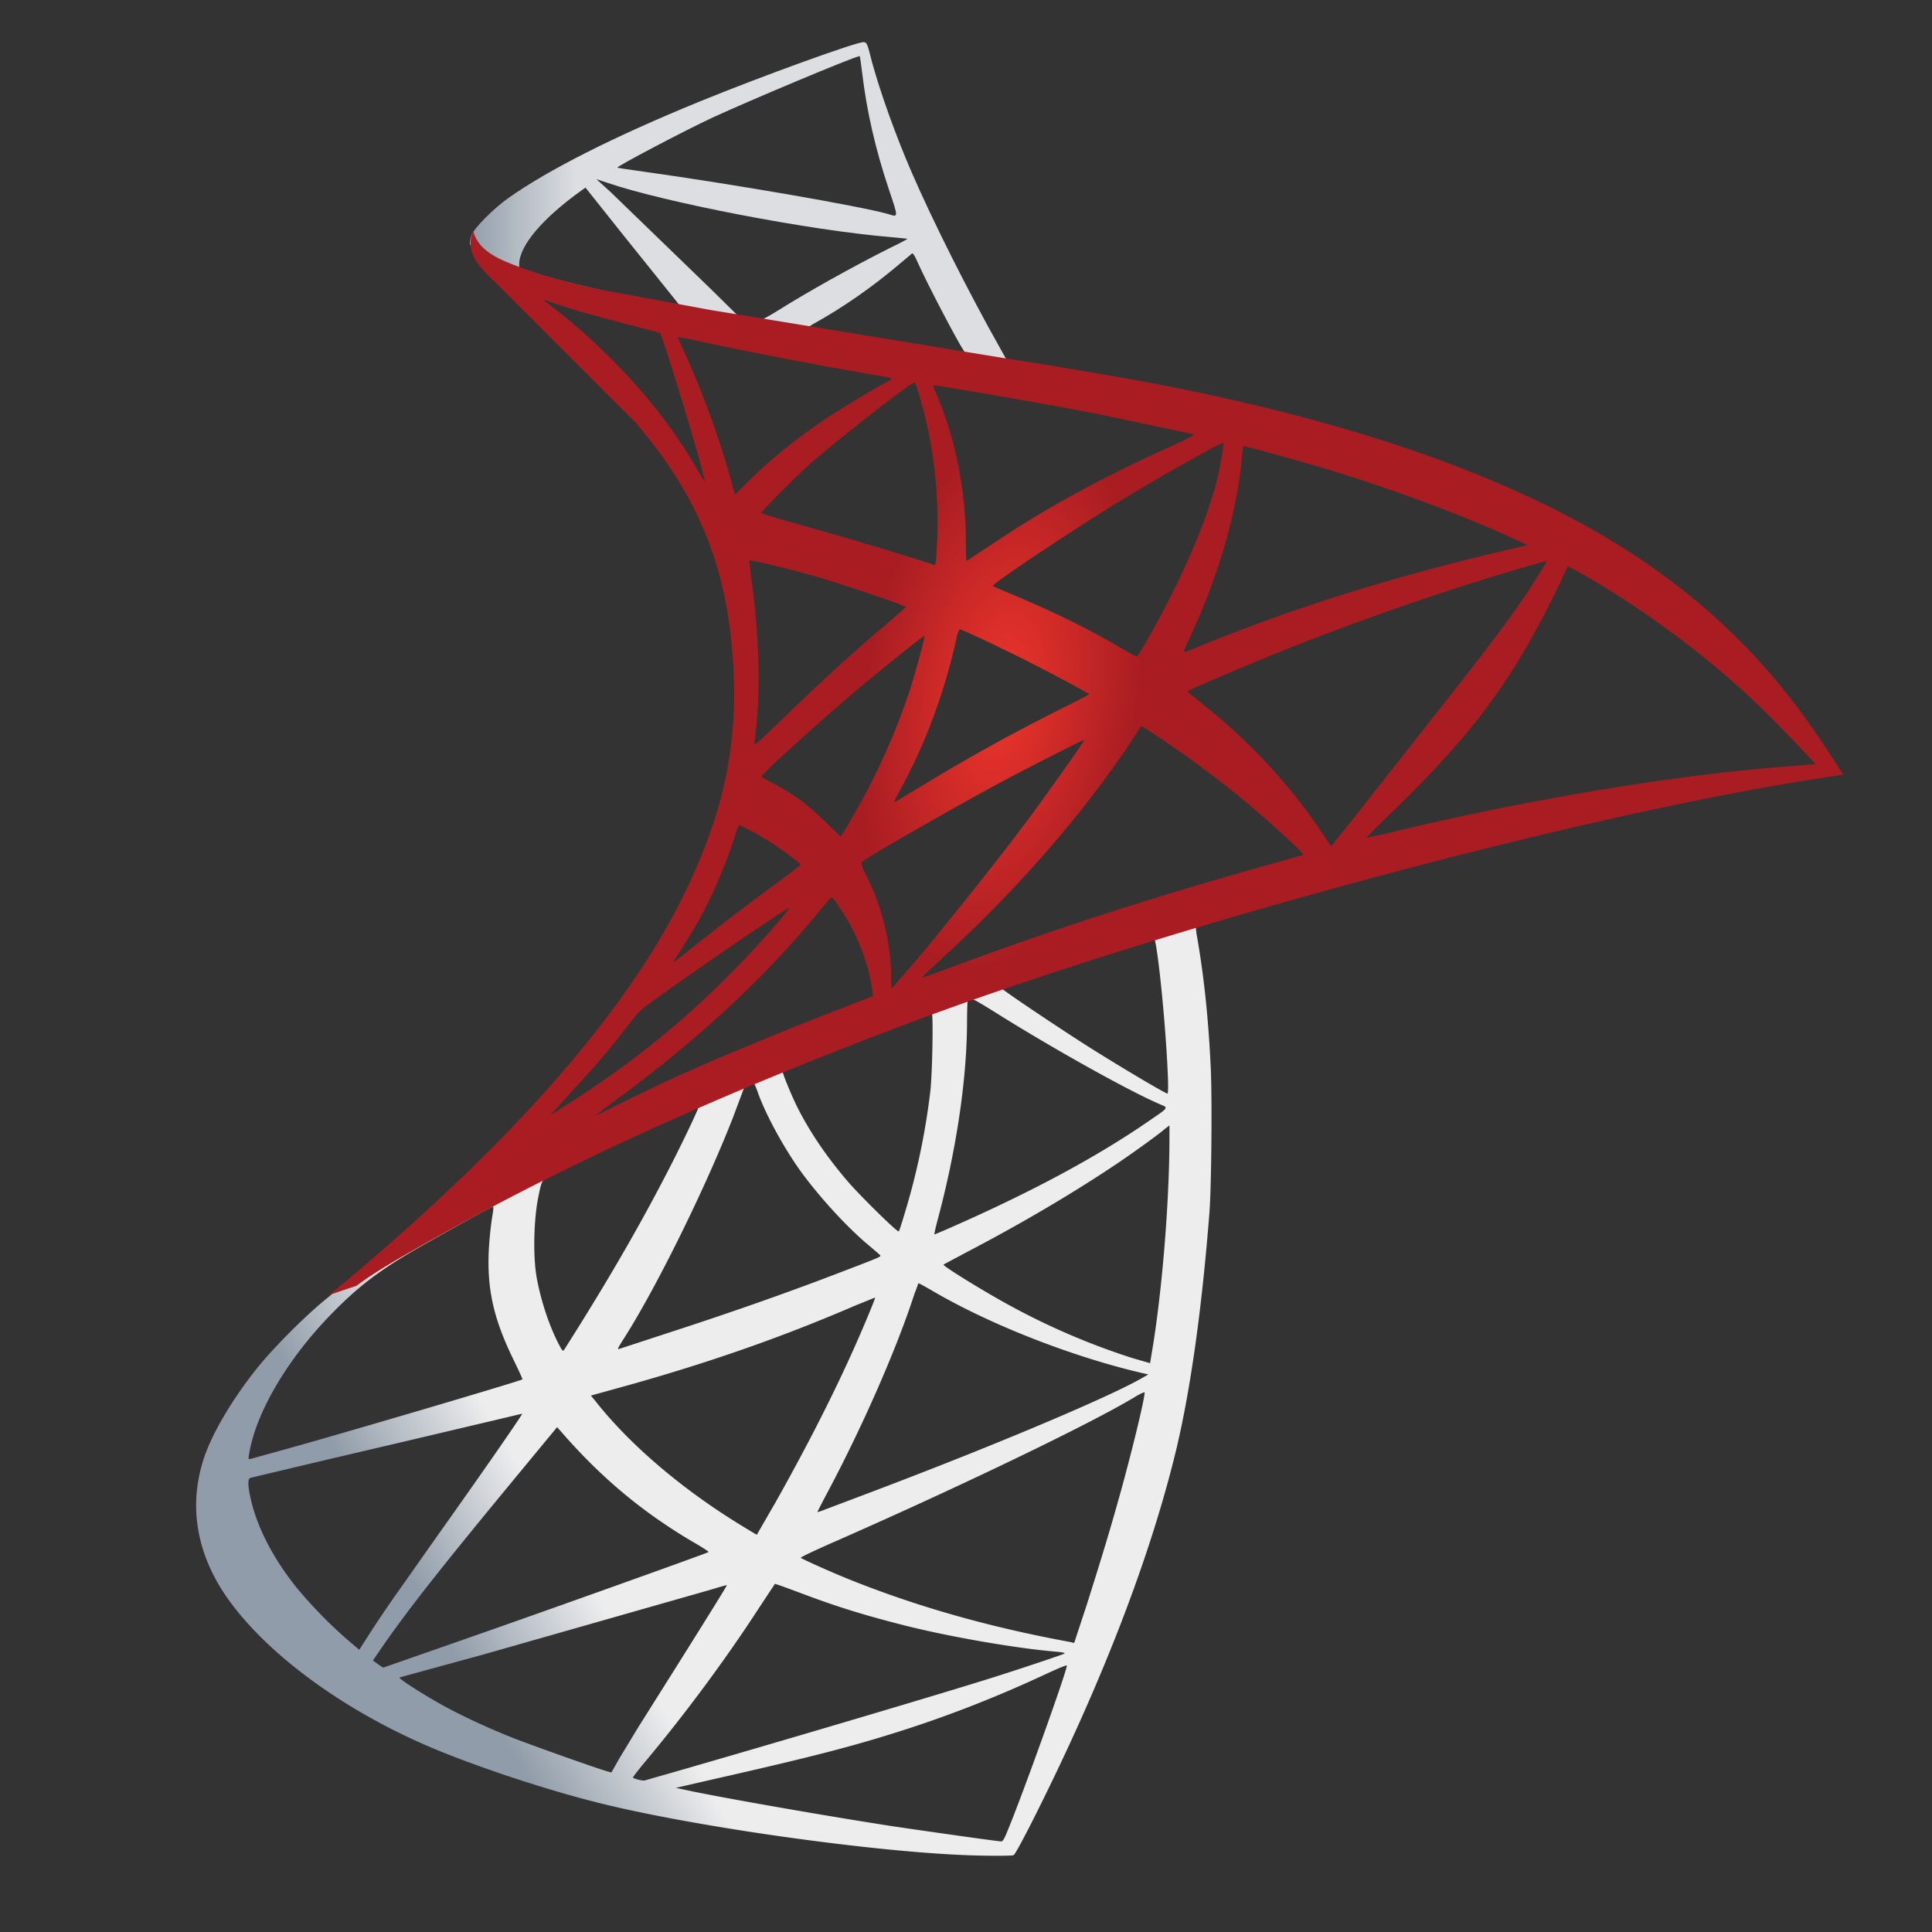 <svg xmlns="http://www.w3.org/2000/svg" width="144" height="144" fill="none" xmlns:v="https://vecta.io/nano"><rect width="100%" height="100%" fill="#333333" stroke="none"/><path d="M92.127 66.245l-26.908 8.84-23.41 10.394-6.549 1.74-5.308 4.85-5.492 4.624c-1.647 1.31-4.088 3.765-5.329 5.32-1.851 2.332-3.315 4.808-3.946 6.711-1.119 3.438-.569 6.916 1.586 10.129 2.766 4.092 8.278 8.266 14.705 11.11 3.275 1.454 8.786 3.315 12.935 4.359 6.895 1.76 20.237 3.663 27.579 3.949 1.484.062 3.478.062 3.559 0 .163-.102 1.302-2.292 2.624-5.013 4.515-9.269 7.769-17.965 9.539-25.393 1.057-4.501 1.891-10.497 2.44-17.597.143-1.985.203-8.635.081-10.886-.183-3.683-.509-6.67-1.017-9.596-.081-.43-.102-.819-.061-.839.081-.061.325-.143 3.64-1.105l-.671-1.596h0 0 0zm-6.142 3.622c.244 0 .895 6.282 1.057 10.251.041.839.02 1.391-.02 1.391-.162 0-3.437-1.944-5.776-3.417-2.034-1.289-5.898-3.868-6.508-4.359-.204-.143-.184-.163 1.484-.737 2.827-.962 9.539-3.131 9.763-3.131zm-13.708 4.543c.183 0 .651.266 1.769.962 4.19 2.639 9.885 5.832 12.325 6.896.752.327.834.204-.895 1.391-3.702 2.537-8.319 5.033-13.973 7.55-.996.45-1.83.798-1.85.798-.04 0 .081-.511.244-1.125 1.363-5.095 2.136-10.252 2.177-14.385.02-2.046.02-2.046.203-2.107-.041.02-.021.02 0 .02zm-2.827 1.084c.122.123.041 4.706-.122 5.954a52.34 52.34 0 0 1-1.871 8.901c-.224.757-.427 1.391-.468 1.432-.082.102-2.868-2.64-3.783-3.704-1.587-1.842-2.827-3.683-3.742-5.484-.468-.921-1.2-2.721-1.139-2.783.325-.225 11.044-4.399 11.125-4.317zm-13.302 5.259c.02 0 .041 0 .061.02.041.041.183.368.305.737.651 1.78 2.115 4.399 3.376 6.077 1.383 1.842 3.193 3.806 4.698 5.095.488.409.936.798.996.859.122.123.163.102-3.152 1.371-3.844 1.473-8.034 2.946-12.834 4.501l-3.437 1.125c-.183.062-.122-.041.406-.879 2.38-3.745 6-11.09 8.034-16.288l.753-2.005c.081-.287.183-.389.447-.532.142-.041.285-.082.346-.082zM52.08 82.45c.061.041-.977 2.23-1.993 4.236-1.973 3.867-4.129 7.673-7.017 12.298l-1.017 1.616c-.102.143-.142.102-.468-.532-.691-1.371-1.261-3.131-1.566-4.747-.305-1.596-.244-4.379.102-6.097.264-1.268.244-1.248.854-1.555 2.603-1.33 11.024-5.3 11.105-5.218zm35.084 1.433v.859c0 4.563-.488 10.824-1.2 15.388l-.244 1.473-1.281-.369a52.26 52.26 0 0 1-9.356-4.03c-1.973-1.084-4.841-2.865-4.759-2.947.02-.02.874-.471 1.871-1.003 3.987-2.087 7.81-4.338 11.126-6.568 1.241-.839 3.112-2.189 3.519-2.558l.325-.246zm-50.44 6.056c.081 0 .061.164-.061.9-.081.532-.183 1.514-.223 2.189-.163 2.987.325 5.197 1.79 8.226.407.839.732 1.534.712 1.554-.143.123-13.606 4.093-17.837 5.259l-2.441.675c-.142.041-.163.021-.102-.327.468-3.008 2.746-6.936 5.919-10.251 2.115-2.21 3.804-3.499 6.692-5.156 2.075-1.186 5.268-2.966 5.512-3.049 0-.02.02-.02.041-.02zm31.728 5.709c.02-.02.508.246 1.098.594 4.353 2.537 10.414 4.891 15.579 6.097l.468.103-.651.367c-2.705 1.515-11.593 5.239-20.684 8.656l-2.868 1.084c-.244.103-.468.164-.468.144s.366-.737.834-1.617c2.542-4.788 5.105-10.619 6.407-14.671.163-.389.265-.736.285-.757zm-3.234 1.064c.021.021-.142.45-.346.941-1.769 4.318-4.088 9.024-7.058 14.303l-1.404 2.435c-.02 0-.63-.368-1.362-.818-4.312-2.66-8.136-5.934-10.637-9.106l-.366-.45 1.851-.512c6.631-1.82 12.264-3.785 17.857-6.199l1.465-.594zm20.095 7.059c.02.471-1.017 4.686-1.871 7.735-.712 2.557-1.322 4.563-2.441 8.103l-.936 2.844c-.02 0-.142-.021-.264-.061-6.04-1.106-11.451-2.64-16.535-4.686-1.424-.573-3.458-1.494-3.58-1.596-.041-.042 1.18-.614 2.725-1.29 9.254-4.071 18.854-8.696 22.149-10.68.386-.246.691-.369.753-.369zm-46.393 1.597c.041.04-2.542 3.785-6.163 8.88l-3.274 4.645c-.549.777-1.383 2.005-1.851 2.742l-.855 1.33-.915-.778a33.95 33.95 0 0 1-3.783-3.888c-1.749-2.189-2.929-4.501-3.396-6.608-.224-.983-.224-1.474-.021-1.535.305-.082 5.735-1.371 10.821-2.558l7.281-1.719 2.156-.511zm2.603 1.002l.651.737c2.929 3.294 5.919 5.729 9.539 7.857.651.369 1.139.696 1.098.717-.142.102-12.569 4.541-18.325 6.547l-5.918 2.066c-.02 0-.203-.122-.407-.266l-.366-.266.59-.859c1.912-2.783 4.312-5.831 9.539-12.174l3.6-4.359zm16.231 11.684c.02-.021.915.306 2.013.716 2.644 1.003 4.739 1.637 7.546 2.353 3.458.88 8.461 1.739 11.41 1.985.448.041.692.082.61.143-.143.082-3.132 1.085-5.329 1.78-3.499 1.105-14.176 4.277-22.881 6.794l-3.071.879c-.203.041-.875-.143-.875-.225 0-.041.488-.675 1.078-1.371 2.928-3.519 5.837-7.448 8.258-11.172l1.241-1.882zm-3.58.102c.02.021-1.424 2.353-3.945 6.363l-2.705 4.297-1.363 2.251-.59 1.044-.305-.082c-.732-.205-5.878-2.026-7.241-2.578-1.688-.676-3.437-1.494-4.739-2.19-1.627-.879-3.661-2.189-3.498-2.23.041-.02 2.827-.778 6.183-1.698l17.085-4.87c.59-.184 1.098-.328 1.119-.307zm25.322 5.975h.02c.081.204-3.213 9.412-4.414 12.318-.264.654-.365.818-.508.797-.346-.02-5.125-.695-8.034-1.125-5.064-.777-13.566-2.271-15.701-2.762l-.488-.102 3.03-.696c6.509-1.474 9.641-2.271 12.813-3.254 4.007-1.227 7.973-2.762 11.98-4.644.63-.287 1.159-.512 1.302-.532z" fill="url(#A)"/><path d="M64.385 3.141c-.447-.061-7.668 2.558-12.325 4.461-6.285 2.579-11.166 5.034-14.176 7.162-1.118.798-2.522 2.21-2.745 2.762-.081.205-.122.45-.122.696l2.726 2.599 6.488 2.087 15.437 2.783 17.654 3.049.183-1.535c-.061 0-.102-.02-.162-.02l-2.319-.368-.468-.839c-2.4-4.256-5.044-9.535-6.59-13.096-1.2-2.762-2.339-5.954-2.97-8.246-.346-1.391-.386-1.473-.61-1.494h0-.001 0zm-.326 1.044h.021c.02.02.101.593.183 1.268.345 2.865.976 5.627 1.973 8.614.752 2.251.752 2.128-.122 1.862-2.075-.573-11.369-2.189-18.101-3.13-1.078-.143-1.993-.287-1.993-.307-.081-.082 4.861-2.681 7.037-3.704C55.843 7.5 63.49 4.287 64.059 4.185zm-19.606 9.167l.794.266c4.311 1.473 15.152 3.561 21.132 4.052l1.261.123c.02.02-.549.327-1.281.675-2.888 1.453-6.061 3.233-8.257 4.604-.651.409-1.241.737-1.322.737s-.508-.082-.956-.143l-.813-.123-2.034-2.005-7.464-7.223-1.058-.961zm-.813.634l2.868 3.601 3.499 4.358c.345.43.63.778.61.798-.082.061-4.149-.737-6.305-1.228-2.217-.512-3.132-.757-4.495-1.187l-1.119-.368v-.287c.02-1.371 1.749-3.417 4.678-5.504l.264-.184zm24.366 4.911c.081 0 .183.184.427.736.692 1.535 2.848 5.668 3.376 6.466.163.266.447.287-2.42-.184l-9.112-1.534c0-.02.203-.164.468-.307 2.136-1.187 4.291-2.701 6.203-4.317l.976-.819c.02-.041.061-.061.081-.041z" fill="url(#B)"/><path d="M35.28 17.239s-.447.716-.02 1.781c.265.654 1.037 1.452 1.912 2.271l10.149 10.149c5.003 5.811 7.18 11.54 7.383 19.438.122 5.075-.834 9.535-3.214 14.712-4.23 9.29-13.159 19.541-26.929 30.918l2.014-.675c1.302-.982 3.071-2.026 7.22-4.317 9.579-5.279 20.359-10.129 33.579-15.121 19.037-7.203 50.338-15.633 68.155-18.375l1.851-.287-.285-.45c-1.627-2.537-2.746-4.113-4.088-5.791-3.905-4.87-8.644-8.819-14.441-12.093-7.972-4.481-18.285-7.98-31.342-10.579-2.461-.491-7.871-1.432-12.264-2.108l-21.966-3.601-8.298-1.534c-1.22-.266-3.559-.819-5.39-1.453-1.464-.573-3.58-1.146-4.027-2.885zm5.248 5.116c.02-.02.345.102.773.246.773.266 1.769.573 2.949.9l2.685.716 2.257.593c.143.143 2.197 6.752 2.888 9.289.264.962.468 1.78.447 1.78-.021.021-.244-.327-.509-.798-2.38-4.215-6.142-8.492-10.495-11.929-.569-.409-.996-.777-.996-.798zm10.007 2.783c.102 0 .549.061 1.098.184 3.458.777 9.661 1.964 13.627 2.64.671.102 1.2.225 1.2.266s-.244.184-.55.348c-.671.348-3.376 1.964-4.271 2.578-2.258 1.514-4.291 3.151-5.756 4.624l-1.099 1.084s-.122-.348-.224-.778c-.732-2.844-2.257-7.059-3.64-10.026-.224-.471-.407-.9-.407-.941 0 .041 0 .02.021.02zm17.613 3.376c.122.041.325.737.732 2.271.753 2.967 1.098 6.282.976 9.372-.041.859-.081 1.657-.122 1.76l-.061.204-1.058-.348c-2.176-.696-5.715-1.739-8.745-2.599-1.729-.471-3.132-.9-3.132-.941 0-.123 2.522-2.66 3.6-3.622 2.054-1.821 7.627-6.159 7.81-6.098zm1.403.204c.061-.061 8.42 1.391 12.224 2.128l7.18 1.514c.122.041-.305.286-1.668.9-5.369 2.435-9.356 4.624-13.321 7.285l-1.932 1.269c-.02 0-.041-.593-.041-1.309 0-3.888-.773-7.816-2.197-11.131-.142-.327-.264-.634-.244-.655zm21.62 4.297c.061.061-.203 1.719-.448 2.701-.732 3.049-2.705 7.571-5.125 11.827-.427.757-.814 1.371-.855 1.391s-.59-.287-1.22-.655c-2.359-1.391-5.044-2.701-7.973-3.929-.813-.348-1.525-.634-1.546-.675-.143-.123 6.407-4.481 9.864-6.568 2.746-1.678 7.22-4.174 7.302-4.092zm1.546.245c.183 0 3.885 1.023 5.817 1.596 4.779 1.432 10.271 3.458 13.85 5.095l1.485.675-1.037.245c-8.746 2.025-16.23 4.358-23.451 7.305-.59.245-1.119.45-1.159.45s.163-.471.427-1.044c2.176-4.645 3.58-9.494 3.925-13.628.021-.389.081-.696.142-.696zm-36.854 8.512c.061-.062 2.888.614 4.413 1.043 2.319.655 7.24 2.312 7.24 2.435 0 .02-.549.491-1.2 1.064-2.664 2.23-5.227 4.583-8.299 7.571-.915.88-1.688 1.596-1.728 1.596s-.061-.123-.041-.287c.468-3.438.366-7.857-.285-12.338-.061-.573-.122-1.064-.102-1.084zm59.41.062c.04.041-1.302 2.169-2.156 3.376-1.22 1.76-3.011 4.093-7.058 9.208l-5.329 6.773-1.505 1.882c-.02 0-.284-.368-.569-.818-2.278-3.438-5.004-6.446-8.237-9.147l-1.505-1.228c-.224-.164-.407-.327-.407-.348 0-.061 3.457-1.555 6.081-2.619 4.597-1.883 10.86-4.133 15.559-5.586 2.461-.777 5.085-1.535 5.126-1.493zm1.566.409c.081-.02.569.225 1.159.573 4.942 2.844 9.783 6.507 13.607 10.272 1.078 1.064 3.742 3.847 3.701 3.867l-2.034.164c-8.562.655-19.525 2.476-30.06 5.033l-1.383.307c-.04 0 .752-.798 1.749-1.759 6.183-5.995 9.01-9.781 12.346-16.533l.915-1.923c-.021 0-.021 0 0 0zm-45.295 4.666c.285.061 2.929 1.31 4.922 2.312 1.831.92 4.576 2.394 4.719 2.517.02.02-.956.532-2.156 1.125a141.56 141.56 0 0 0-10.515 5.831l-1.81 1.085c-.081 0-.061-.082.488-1.085 1.831-3.355 3.295-7.366 4.129-11.274.081-.307.163-.511.223-.511zm-2.644.491c.061.062-.63 2.578-1.057 3.949a50.55 50.55 0 0 1-3.6 8.307l-1.078 1.882-.508.819-1.139-1.105c-1.322-1.289-2.4-2.087-3.783-2.803-.55-.286-.976-.532-.976-.573 0-.164 3.478-3.335 6.142-5.627 1.912-1.657 5.939-4.911 6-4.849zm16.17 6.691l.997.654c2.277 1.494 4.962 3.479 7.017 5.218 1.159.961 3.396 2.988 3.844 3.479l.244.266-1.647.47c-9.315 2.598-16.515 4.911-24.915 8.021-.936.348-1.729.634-1.79.634-.122 0-.224.102 1.871-1.842 5.37-4.972 10.129-10.456 13.668-15.796l.712-1.105zm-4.251 1.064c.04.041-2.746 3.99-4.414 6.22-1.993 2.66-5.532 7.121-7.973 10.026l-1.932 2.231c-.061.02-.081-.286-.081-.757 0-2.476-.63-5.116-1.729-7.366-.468-.941-.549-1.166-.447-1.269.386-.348 6.305-3.745 10.047-5.77 2.522-1.35 6.467-3.356 6.529-3.315zm-25.708 6.343c.061 0 .529.245 1.058.532a22.33 22.33 0 0 1 3.498 2.374c.04.041-.488.471-1.18.982a190.09 190.09 0 0 0-6.569 4.993c-1.79 1.432-1.851 1.473-1.648 1.166 1.342-2.067 2.013-3.233 2.725-4.727.63-1.33 1.261-2.905 1.708-4.276.163-.593.366-1.043.407-1.043zm6.854 5.402c.101-.02.224.164.773.982 1.159 1.739 2.054 4.072 2.278 5.954l.04.409-2.786 1.085c-4.983 1.944-9.58 3.867-12.692 5.299l-3.396 1.637c-.997.511-1.81.9-1.81.88s.63-.491 1.403-1.064c6.082-4.44 11.349-9.31 15.295-14.18l.854-1.003h.041zm-3.153.778c.081.082-2.237 2.721-3.824 4.338-3.925 4.031-7.81 7.182-12.63 10.252l-1.22.778c-.142.082.041-.123 2.156-2.435a55.65 55.65 0 0 0 3.519-4.194c.773-1.002.915-1.146 2.034-1.944 2.99-2.169 9.884-6.875 9.966-6.793z" fill="url(#C)"/><defs><linearGradient id="A" x1="34.864" y1="124.945" x2="44.625" y2="119.212" gradientUnits="userSpaceOnUse"><stop stop-color="#909ca9"/><stop offset="1" stop-color="#ededee"/></linearGradient><linearGradient id="B" x1="35.087" y1="15.9" x2="42.916" y2="15.9" gradientUnits="userSpaceOnUse"><stop stop-color="#939fab"/><stop offset="1" stop-color="#dcdee1"/></linearGradient><radialGradient id="C" cx="0" cy="0" r="1" gradientUnits="userSpaceOnUse" gradientTransform="translate(74.593 52.023) rotate(-171.407) scale(10.095 20.312)"><stop stop-color="#ee352c"/><stop offset="1" stop-color="#a91d22"/></radialGradient></defs></svg>